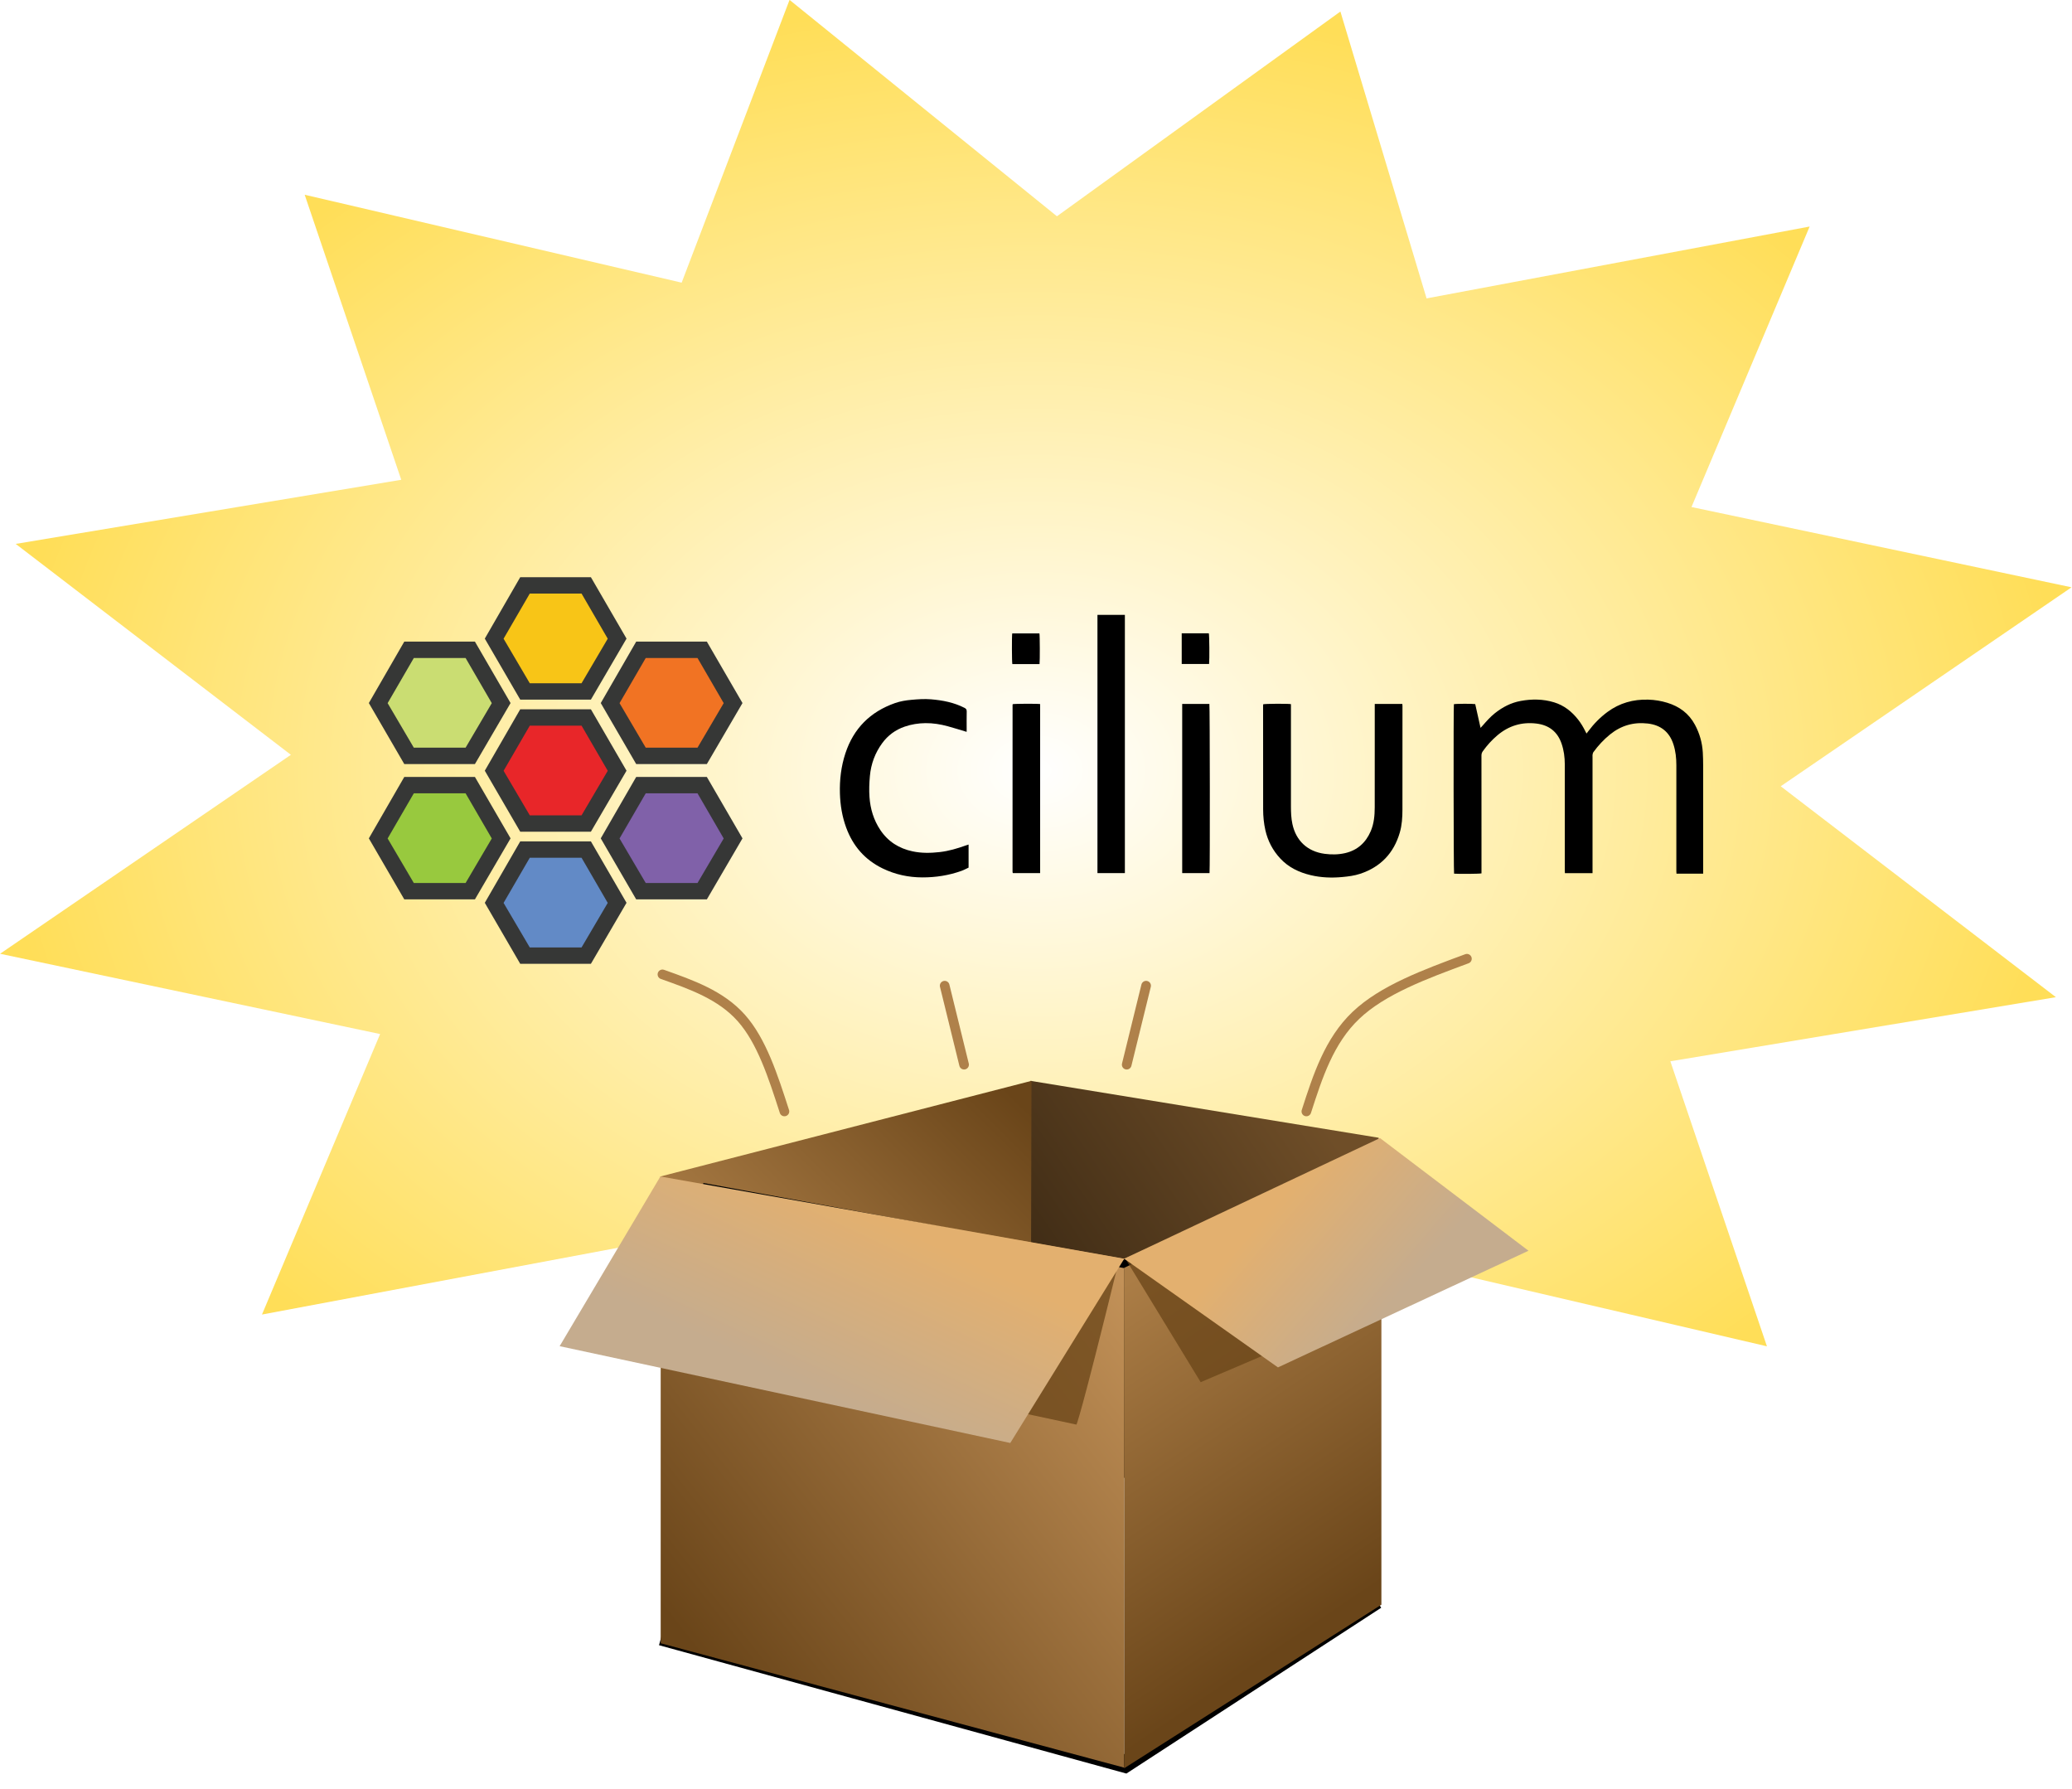 <?xml version="1.0" encoding="UTF-8" standalone="no"?>
<svg
   width="183.306"
   height="158.223"
   viewBox="0 0 183.306 158.223"
   fill="none"
   version="1.1"
   id="svg1111"
   sodipodi:docname="logo.svg"
   inkscape:version="1.1.2 (0a00cf5339, 2022-02-04)"
   xmlns:inkscape="http://www.inkscape.org/namespaces/inkscape"
   xmlns:sodipodi="http://sodipodi.sourceforge.net/DTD/sodipodi-0.dtd"
   xmlns:xlink="http://www.w3.org/1999/xlink"
   xmlns="http://www.w3.org/2000/svg"
   xmlns:svg="http://www.w3.org/2000/svg">
  <defs
     id="defs1115">
    <inkscape:path-effect
       effect="bspline"
       id="path-effect3159"
       is_visible="true"
       lpeversion="1"
       weight="33.333"
       steps="2"
       helper_size="0"
       apply_no_weight="true"
       apply_with_weight="true"
       only_selected="false" />
    <inkscape:path-effect
       effect="bspline"
       id="path-effect2614"
       is_visible="true"
       lpeversion="1"
       weight="33.333"
       steps="2"
       helper_size="0"
       apply_no_weight="true"
       apply_with_weight="true"
       only_selected="false" />
    <linearGradient
       inkscape:collect="always"
       id="linearGradient1980">
      <stop
         style="stop-color:#ffffff;stop-opacity:1"
         offset="0"
         id="stop1978" />
      <stop
         style="stop-color:#ffde58;stop-opacity:1"
         offset="1"
         id="stop1976" />
    </linearGradient>
    <linearGradient
       id="linearGradient4068">
      <stop
         id="stop4070"
         style="stop-color:#e3b06f"
         offset="0" />
      <stop
         id="stop4072"
         style="stop-color:#c5ac8e"
         offset="1" />
    </linearGradient>
    <linearGradient
       id="linearGradient4062">
      <stop
         id="stop4064"
         style="stop-color:#6a4519"
         offset="0" />
      <stop
         id="stop4066"
         style="stop-color:#ab7d46"
         offset="1" />
    </linearGradient>
    <filter
       id="filter3842"
       height="1.329"
       width="1.212"
       y="-0.165"
       x="-0.106"
       inkscape:collect="always">
      <feGaussianBlur
         id="feGaussianBlur3844"
         stdDeviation="2.555"
         inkscape:collect="always" />
    </filter>
    <filter
       id="filter3920"
       height="1.367"
       width="1.175"
       y="-0.183"
       x="-0.087"
       inkscape:collect="always">
      <feGaussianBlur
         id="feGaussianBlur3922"
         stdDeviation="2.163"
         inkscape:collect="always" />
    </filter>
    <filter
       id="filter3968"
       inkscape:collect="always"
       x="-0.02"
       y="-0.117"
       width="1.043"
       height="1.247">
      <feGaussianBlur
         id="feGaussianBlur3970"
         stdDeviation="1.117"
         inkscape:collect="always" />
    </filter>
    <linearGradient
       id="linearGradient4046"
       y2="344.23"
       gradientUnits="userSpaceOnUse"
       x2="348.2"
       gradientTransform="matrix(0.567,0,0,0.567,98.753,167.76)"
       y1="423.6"
       x1="247.09"
       inkscape:collect="always">
      <stop
         id="stop4050"
         style="stop-color:#6a4519"
         offset="0" />
      <stop
         id="stop4052"
         style="stop-color:#c29158"
         offset="1" />
    </linearGradient>
    <linearGradient
       id="linearGradient4060"
       y2="342.16"
       xlink:href="#linearGradient4062"
       gradientUnits="userSpaceOnUse"
       x2="351.99"
       gradientTransform="matrix(0.567,0,0,0.567,98.753,167.76)"
       y1="416.01"
       x1="401.69"
       inkscape:collect="always" />
    <linearGradient
       id="linearGradient4082"
       y2="347.6"
       xlink:href="#linearGradient4068"
       gradientUnits="userSpaceOnUse"
       x2="410.46"
       gradientTransform="matrix(0.567,0,0,0.567,98.753,167.76)"
       y1="324.83"
       x1="384.06"
       inkscape:collect="always" />
    <linearGradient
       id="linearGradient4090"
       y2="393.12"
       gradientUnits="userSpaceOnUse"
       x2="281.81"
       gradientTransform="matrix(0.567,0,0,0.567,98.753,167.76)"
       y1="313.75"
       x1="397.62"
       inkscape:collect="always">
      <stop
         id="stop4086"
         style="stop-color:#6f4e28"
         offset="0" />
      <stop
         id="stop4088"
         style="stop-color:#130c04"
         offset="1" />
    </linearGradient>
    <linearGradient
       id="linearGradient4098"
       y2="358.02"
       xlink:href="#linearGradient4062"
       gradientUnits="userSpaceOnUse"
       x2="268.35"
       gradientTransform="matrix(0.567,0,0,0.567,98.753,167.76)"
       y1="302.12"
       x1="323.53"
       inkscape:collect="always" />
    <linearGradient
       id="linearGradient2423"
       y2="368.86"
       xlink:href="#linearGradient4068"
       gradientUnits="userSpaceOnUse"
       x2="277.78"
       gradientTransform="matrix(0.567,0,0,0.567,98.753,167.76)"
       y1="330.9"
       x1="295.54"
       inkscape:collect="always" />
    <filter
       id="filter3345"
       height="1.906"
       width="1.138"
       y="-0.451"
       x="-0.068"
       inkscape:collect="always">
      <feGaussianBlur
         id="feGaussianBlur3347"
         stdDeviation="2.309"
         inkscape:collect="always" />
    </filter>
    <radialGradient
       inkscape:collect="always"
       xlink:href="#linearGradient1980"
       id="radialGradient1982"
       cx="57.988"
       cy="13.764"
       fx="57.988"
       fy="13.764"
       r="80.095"
       gradientUnits="userSpaceOnUse" />
    <inkscape:path-effect
       effect="bspline"
       id="path-effect2614-3"
       is_visible="true"
       lpeversion="1"
       weight="33.333"
       steps="2"
       helper_size="0"
       apply_no_weight="true"
       apply_with_weight="true"
       only_selected="false" />
    <inkscape:path-effect
       effect="bspline"
       id="path-effect3159-7"
       is_visible="true"
       lpeversion="1"
       weight="33.333"
       steps="2"
       helper_size="0"
       apply_no_weight="true"
       apply_with_weight="true"
       only_selected="false" />
  </defs>
  <sodipodi:namedview
     id="namedview1113"
     pagecolor="#ffffff"
     bordercolor="#666666"
     borderopacity="1.0"
     inkscape:pageshadow="2"
     inkscape:pageopacity="0.0"
     inkscape:pagecheckerboard="0"
     showgrid="false"
     inkscape:zoom="5.0462185"
     inkscape:cx="114.54122"
     inkscape:cy="47.758534"
     inkscape:window-width="2560"
     inkscape:window-height="2821"
     inkscape:window-x="1920"
     inkscape:window-y="0"
     inkscape:window-maximized="1"
     inkscape:current-layer="svg1111"
     fit-margin-top="0"
     fit-margin-left="0"
     fit-margin-right="0"
     fit-margin-bottom="0" />
  <path
     sodipodi:type="star"
     style="fill:url(#radialGradient1982);fill-opacity:1;stroke:none;stroke-width:2;stroke-linecap:square;stroke-linejoin:round"
     id="path1638"
     inkscape:flatsided="false"
     sodipodi:sides="12"
     sodipodi:cx="57.987568"
     sodipodi:cy="13.764482"
     sodipodi:r1="82.327927"
     sodipodi:r2="57.629547"
     sodipodi:arg1="0.81376664"
     sodipodi:arg2="1.075566"
     inkscape:rounded="0"
     inkscape:randomized="0"
     d="M 114.528,73.607 85.375,64.47 77.031,93.86 56.353,71.371 34.432,92.651 27.769,62.836 -1.855,70.304 7.282,41.152 -22.108,32.808 0.381,12.13 -20.899,-9.791 8.916,-16.454 1.448,-46.078 l 29.152,9.137 8.344,-29.389 20.678,22.489 21.92,-21.28 6.664,29.815 29.624,-7.469 -9.137,29.152 29.389,8.344 -22.489,20.678 21.28,21.92 -29.815,6.664 z"
     inkscape:transform-center-x="-13.305619"
     inkscape:transform-center-y="18.108053"
     transform="matrix(1.144,0,0,0.851,25.298,56.437)" />
  <g
     id="g1348"
     transform="translate(32.631,51.05)">
    <path
       fill-rule="evenodd"
       clip-rule="evenodd"
       d="m 29.336,18.808 h -5.099 l -2.58,4.519 2.58,4.458 h 5.099 l 2.58,-4.458 z"
       fill="#8061a9"
       id="path1067" />
    <path
       fill-rule="evenodd"
       clip-rule="evenodd"
       d="m 29.336,6.839 h -5.099 l -2.58,4.519 2.58,4.458 h 5.099 l 2.58,-4.458 z"
       fill="#f17323"
       id="path1069" />
    <path
       fill-rule="evenodd"
       clip-rule="evenodd"
       d="m 19.077,1.14 h -5.099 l -2.58,4.519 2.58,4.458 h 5.099 l 2.58,-4.458 z"
       fill="#f8c517"
       id="path1071" />
    <path
       fill-rule="evenodd"
       clip-rule="evenodd"
       d="m 8.819,6.839 h -5.099 l -2.58,4.519 2.58,4.458 h 5.099 l 2.58,-4.458 z"
       fill="#cadd72"
       id="path1073" />
    <path
       fill-rule="evenodd"
       clip-rule="evenodd"
       d="m 19.077,12.823 h -5.099 l -2.58,4.519 2.58,4.458 h 5.099 l 2.58,-4.458 z"
       fill="#e82629"
       id="path1075" />
    <path
       fill-rule="evenodd"
       clip-rule="evenodd"
       d="m 8.819,18.808 h -5.099 l -2.58,4.519 2.58,4.458 h 5.099 l 2.58,-4.458 z"
       fill="#98c93e"
       id="path1077" />
    <path
       fill-rule="evenodd"
       clip-rule="evenodd"
       d="m 19.077,24.507 h -5.099 l -2.58,4.519 2.58,4.458 h 5.099 l 2.58,-4.458 z"
       fill="#628ac6"
       id="path1079" />
    <path
       fill-rule="evenodd"
       clip-rule="evenodd"
       d="m 18.818,21.063 h -4.58 l -2.317,-3.939 2.317,-3.993 h 4.58 l 2.317,3.993 z m 0.826,-9.38 h -6.251 l -3.135,5.433 3.135,5.396 h 6.251 l 3.153,-5.396 z"
       fill="#363736"
       id="path1081" />
    <path
       fill-rule="evenodd"
       clip-rule="evenodd"
       d="m 13.393,23.367 -3.135,5.433 3.135,5.396 h 6.251 l 3.153,-5.396 -3.153,-5.433 z m -1.473,5.441 2.317,-3.993 h 4.58 l 2.317,3.993 -2.317,3.939 h -4.58 z"
       fill="#363736"
       id="path1083" />
    <path
       fill-rule="evenodd"
       clip-rule="evenodd"
       d="m 13.393,0 -3.135,5.433 3.135,5.396 h 6.251 L 22.797,5.433 19.644,0 Z m -1.473,5.441 2.317,-3.993 h 4.58 l 2.317,3.993 -2.317,3.939 h -4.58 z"
       fill="#363736"
       id="path1085" />
    <path
       fill-rule="evenodd"
       clip-rule="evenodd"
       d="m 23.652,17.668 -3.135,5.433 3.135,5.396 h 6.251 l 3.153,-5.396 -3.153,-5.433 z m -1.473,5.441 2.317,-3.993 h 4.58 l 2.317,3.993 -2.317,3.939 h -4.58 z"
       fill="#363736"
       id="path1087" />
    <path
       fill-rule="evenodd"
       clip-rule="evenodd"
       d="m 23.652,5.699 -3.135,5.433 3.135,5.396 h 6.251 l 3.153,-5.396 -3.153,-5.433 z m -1.473,5.441 2.317,-3.993 h 4.58 l 2.317,3.993 -2.317,3.939 h -4.58 z"
       fill="#363736"
       id="path1089" />
    <path
       fill-rule="evenodd"
       clip-rule="evenodd"
       d="M 3.135,17.668 0,23.1 3.135,28.496 H 9.385 L 12.538,23.1 9.385,17.668 Z m -1.473,5.441 2.317,-3.993 h 4.58 l 2.317,3.993 -2.317,3.939 H 3.979 Z"
       fill="#363736"
       id="path1091" />
    <path
       fill-rule="evenodd"
       clip-rule="evenodd"
       d="M 3.135,5.699 0,11.132 3.135,16.528 H 9.385 L 12.538,11.132 9.385,5.699 Z M 1.662,11.14 3.979,7.148 H 8.559 L 10.877,11.14 8.559,15.079 H 3.979 Z"
       fill="#363736"
       id="path1093" />
    <path
       fill-rule="evenodd"
       clip-rule="evenodd"
       d="m 118.045,26.221 h -2.361 c -0.004,-0.07 -0.012,-0.142 -0.012,-0.214 -10e-4,-0.531 0,-1.062 0,-1.593 0,-2.594 -0.002,-5.187 0.001,-7.781 0.001,-0.632 -0.064,-1.253 -0.261,-1.855 -0.358,-1.1 -1.127,-1.701 -2.264,-1.835 -1.246,-0.146 -2.362,0.173 -3.341,0.966 -0.561,0.455 -1.047,0.98 -1.471,1.562 -0.045,0.062 -0.061,0.149 -0.076,0.227 -0.012,0.06 -0.003,0.124 -0.003,0.186 0,3.339 0,6.677 0,10.016 v 0.276 h -2.444 c -0.003,-0.078 -0.009,-0.157 -0.009,-0.236 -0.001,-1.297 -0.001,-2.594 -0.001,-3.89 0,-1.835 0.001,-3.67 0,-5.505 -10e-4,-0.625 -0.082,-1.238 -0.287,-1.831 -0.366,-1.06 -1.127,-1.637 -2.227,-1.769 -1.294,-0.155 -2.442,0.192 -3.441,1.034 -0.494,0.416 -0.921,0.89 -1.297,1.414 -0.085,0.118 -0.121,0.235 -0.121,0.381 0.004,2.414 0.003,4.829 0.003,7.243 0,0.987 -1e-4,1.973 -1e-4,2.959 0,0.075 1e-4,0.15 1e-4,0.221 -0.165,0.044 -2.012,0.06 -2.425,0.025 -0.045,-0.143 -0.061,-14.703 -0.016,-14.988 0.147,-0.043 1.638,-0.053 1.887,-0.009 0.153,0.681 0.307,1.369 0.471,2.102 0.082,-0.088 0.132,-0.141 0.181,-0.196 0.342,-0.388 0.68,-0.777 1.089,-1.101 0.676,-0.536 1.416,-0.924 2.271,-1.082 0.999,-0.185 1.989,-0.177 2.966,0.121 0.884,0.27 1.57,0.816 2.131,1.534 0.247,0.316 0.452,0.659 0.629,1.019 0.029,0.06 0.062,0.119 0.108,0.207 0.063,-0.081 0.109,-0.138 0.152,-0.197 0.484,-0.653 1.046,-1.227 1.7,-1.711 1.075,-0.794 2.287,-1.129 3.611,-1.09 0.576,0.017 1.143,0.11 1.689,0.279 1.062,0.327 1.903,0.94 2.441,1.943 0.413,0.768 0.642,1.581 0.694,2.446 0.022,0.378 0.03,0.758 0.031,1.137 0.002,3.104 0.001,6.208 0.001,9.312 0,0.088 0,0.176 0,0.274 z"
       fill="#000000"
       id="path1095" />
    <path
       fill-rule="evenodd"
       clip-rule="evenodd"
       d="m 88.991,11.209 h 2.439 c 0.005,0.065 0.013,0.124 0.013,0.184 4e-4,3.056 0.003,6.112 -0.003,9.168 -0.001,0.683 -0.043,1.37 -0.235,2.029 -0.531,1.819 -1.695,3.042 -3.501,3.642 -0.514,0.171 -1.048,0.238 -1.583,0.288 -0.94,0.088 -1.878,0.054 -2.797,-0.165 -1.023,-0.243 -1.955,-0.685 -2.684,-1.467 -0.667,-0.714 -1.11,-1.552 -1.327,-2.512 -0.136,-0.603 -0.195,-1.213 -0.197,-1.826 -0.008,-3.056 -0.004,-6.112 -0.004,-9.168 0,-0.048 0.004,-0.095 0.006,-0.14 0.148,-0.052 2.188,-0.066 2.458,-0.014 v 0.257 c 0,2.932 5e-4,5.863 -5e-4,8.795 -1e-4,0.518 0.02,1.033 0.128,1.543 0.315,1.491 1.343,2.445 2.855,2.644 0.607,0.08 1.214,0.075 1.81,-0.062 1.088,-0.251 1.828,-0.924 2.265,-1.938 0.289,-0.671 0.353,-1.386 0.355,-2.107 0.004,-1.918 0.002,-3.835 0.002,-5.753 0,-1.042 0,-2.083 0,-3.125 z"
       fill="#000000"
       id="path1097" />
    <path
       fill-rule="evenodd"
       clip-rule="evenodd"
       d="m 52.885,13.679 c -0.585,-0.174 -1.13,-0.348 -1.681,-0.498 -0.64,-0.174 -1.294,-0.278 -1.96,-0.272 -0.632,0.006 -1.251,0.105 -1.847,0.311 -0.811,0.28 -1.475,0.769 -1.982,1.462 -0.634,0.867 -0.991,1.836 -1.088,2.906 -0.056,0.62 -0.081,1.239 -0.036,1.859 0.075,1.05 0.368,2.029 0.958,2.912 0.688,1.03 1.657,1.635 2.854,1.89 0.798,0.17 1.603,0.155 2.409,0.063 0.792,-0.091 1.55,-0.317 2.298,-0.584 0.077,-0.027 0.155,-0.051 0.248,-0.081 v 2.041 c -0.208,0.096 -0.419,0.213 -0.644,0.293 -1.115,0.396 -2.272,0.575 -3.45,0.572 -1.228,-0.003 -2.405,-0.255 -3.518,-0.797 -1.57,-0.765 -2.621,-1.982 -3.217,-3.608 -0.357,-0.973 -0.523,-1.981 -0.554,-3.016 -0.036,-1.21 0.105,-2.396 0.483,-3.547 0.725,-2.208 2.2,-3.679 4.388,-4.449 0.473,-0.166 0.958,-0.244 1.454,-0.289 0.578,-0.052 1.155,-0.093 1.734,-0.045 1.031,0.085 2.033,0.278 2.965,0.756 0.143,0.073 0.197,0.155 0.193,0.317 -0.012,0.531 -0.004,1.062 -0.004,1.593 z"
       fill="#000000"
       id="path1099" />
    <path
       fill-rule="evenodd"
       clip-rule="evenodd"
       d="m 64.459,26.173 h 2.426 V 3.333 h -2.426 z"
       fill="#000000"
       id="path1101" />
    <path
       fill-rule="evenodd"
       clip-rule="evenodd"
       d="m 59.387,26.175 h -2.397 c -0.011,-0.008 -0.018,-0.011 -0.022,-0.016 -0.004,-0.005 -0.008,-0.011 -0.009,-0.018 -0.005,-0.034 -0.013,-0.068 -0.013,-0.102 3e-4,-4.917 0.001,-9.834 0.003,-14.751 10e-5,-0.019 0.01,-0.039 0.015,-0.057 0.156,-0.041 2.18,-0.051 2.424,-0.009 z"
       fill="#000000"
       id="path1103" />
    <path
       fill-rule="evenodd"
       clip-rule="evenodd"
       d="m 71.956,11.209 h 2.404 c 0.045,0.149 0.059,14.687 0.014,14.963 h -2.418 z"
       fill="#000000"
       id="path1105" />
    <path
       fill-rule="evenodd"
       clip-rule="evenodd"
       d="M 59.334,7.686 H 56.929 C 56.886,7.531 56.877,5.216 56.919,4.971 h 2.405 c 0.04,0.149 0.05,2.439 0.01,2.715 z"
       fill="#000000"
       id="path1107" />
    <path
       fill-rule="evenodd"
       clip-rule="evenodd"
       d="m 71.913,4.963 h 2.398 c 0.049,0.146 0.067,2.307 0.024,2.715 h -2.421 z"
       fill="#000000"
       id="path1109" />
  </g>
  <g
     id="g1324"
     transform="matrix(0.685,0,0,0.685,-103.498,-135.202)">
    <path
       id="path3378"
       style="fill:none;stroke:#000000;stroke-width:4;filter:url(#filter3968)"
       d="M 407.83,458.7 350.54,495.97 244.95,466.98"
       inkscape:export-ydpi="114"
       inkscape:export-filename="C:\Documents and Settings\lorenzo\Desktop\ass.png"
       transform="matrix(0.567,0,0,0.567,97.618,143.93)"
       inkscape:export-xdpi="114" />
    <path
       id="path3276"
       style="fill:url(#linearGradient4090);fill-rule:evenodd"
       d="m 284.17,336.93 44.98,7.35 v 43.51 l -45.12,0.54 z"
       inkscape:export-ydpi="114.58"
       inkscape:export-filename="C:\Documents and Settings\lorenzo\Desktop\ass.png"
       inkscape:export-xdpi="114.58" />
    <path
       id="path3274"
       style="fill:url(#linearGradient4098);fill-rule:evenodd"
       d="m 236.38,349.28 47.93,-12.35 -0.14,54.6 -47.53,2.4 z"
       inkscape:export-ydpi="114.58"
       sodipodi:nodetypes="ccccc"
       inkscape:export-filename="C:\Documents and Settings\lorenzo\Desktop\ass.png"
       inkscape:export-xdpi="114.58" />
    <path
       id="path3264"
       style="fill:url(#linearGradient4046);fill-rule:evenodd"
       d="m 236.42,349.37 59.86,10.55 v 65.69 l -59.86,-16.06 z"
       inkscape:export-ydpi="114.58"
       sodipodi:nodetypes="ccccc"
       inkscape:export-filename="C:\Documents and Settings\lorenzo\Desktop\ass.png"
       inkscape:export-xdpi="114.58" />
    <path
       id="path3266"
       style="fill:url(#linearGradient4060);fill-rule:evenodd"
       d="M 296.28,425.69 V 359.9 l 33.22,-15.07 v 59.74 z"
       inkscape:export-ydpi="114.58"
       sodipodi:nodetypes="ccccc"
       inkscape:export-filename="C:\Documents and Settings\lorenzo\Desktop\ass.png"
       inkscape:export-xdpi="114.58" />
    <path
       id="path3640"
       style="fill:#6a4519;fill-opacity:0.756;fill-rule:evenodd;filter:url(#filter3842)"
       d="m 349.16,381.4 c -8.97,36.58 -9.66,37.27 -9.66,37.27 l -48.31,-10.35 z"
       inkscape:export-ydpi="114"
       inkscape:export-filename="C:\Documents and Settings\lorenzo\Desktop\ass.png"
       transform="matrix(0.567,0,0,0.567,97.618,143.93)"
       inkscape:export-xdpi="114" />
    <path
       id="path2501"
       style="fill:none;stroke:#000000;stroke-width:1px;filter:url(#filter3345)"
       d="m 324.41,347.28 -28.26,13.3 -54.31,-9.97" />
    <path
       id="path3268"
       style="fill:url(#linearGradient2423);fill-rule:evenodd"
       d="m 236.38,349.28 59.91,10.62 -14.72,23.79 -58.2,-12.5 z"
       inkscape:export-ydpi="114.58"
       sodipodi:nodetypes="ccccc"
       inkscape:export-filename="C:\Documents and Settings\lorenzo\Desktop\ass.png"
       inkscape:export-xdpi="114.58" />
    <path
       id="path3846"
       style="fill:#6a4519;fill-opacity:0.756;fill-rule:evenodd;filter:url(#filter3920)"
       d="m 350.54,380.71 17.26,28.3 42.1,-17.95 z"
       inkscape:export-ydpi="114"
       inkscape:export-filename="C:\Documents and Settings\lorenzo\Desktop\ass.png"
       transform="matrix(0.567,0,0,0.567,97.618,143.93)"
       inkscape:export-xdpi="114" />
    <path
       id="path3270"
       style="fill:url(#linearGradient4082);fill-rule:evenodd"
       d="m 296.28,359.9 19.86,14.03 32.36,-15.06 -19.18,-14.55 z"
       inkscape:export-ydpi="114.58"
       sodipodi:nodetypes="ccccc"
       inkscape:export-filename="C:\Documents and Settings\lorenzo\Desktop\ass.png"
       inkscape:export-xdpi="114.58" />
  </g>
  <path
     style="fill:none;stroke:#af814a;stroke-width:0.855;stroke-linecap:round;stroke-linejoin:miter;stroke-miterlimit:4;stroke-dasharray:none;stroke-opacity:1"
     d="m 69.396,98.302 c -1.008,-3.124 -2.016,-6.247 -3.815,-8.268 -1.798,-2.021 -4.387,-2.937 -6.976,-3.854"
     id="path2612"
     inkscape:path-effect="#path-effect2614"
     inkscape:original-d="m 69.396231,98.302173 c -1.007549,-3.123954 -2.015743,-6.247529 -3.02528,-9.372899 -2.587922,-0.915463 -5.176455,-1.831788 -7.765753,-2.74903"
     sodipodi:nodetypes="ccc" />
  <path
     style="fill:none;stroke:#af814a;stroke-width:0.855;stroke-linecap:round;stroke-linejoin:miter;stroke-miterlimit:4;stroke-dasharray:none;stroke-opacity:1"
     d="m 115.572,98.302 c 1.008,-3.124 2.016,-6.247 4.383,-8.499 2.367,-2.251 6.092,-3.629 9.819,-5.006"
     id="path2612-6"
     inkscape:path-effect="#path-effect2614-3"
     inkscape:original-d="m 115.57208,98.302173 c 1.00755,-3.123954 2.01574,-6.247529 3.02528,-9.372899 3.72492,-1.376808 7.45036,-2.754179 11.17655,-4.132185"
     sodipodi:nodetypes="ccc" />
  <path
     style="fill:none;stroke:#af814a;stroke-width:0.855;stroke-linecap:round;stroke-linejoin:miter;stroke-miterlimit:4;stroke-dasharray:none;stroke-opacity:1"
     d="m 83.574,87.18 c 0.572,2.329 1.144,4.658 1.716,6.985"
     id="path3157"
     inkscape:path-effect="#path-effect3159"
     inkscape:original-d="m 83.574297,87.179553 c 0.573089,2.329125 1.145175,4.657514 1.716259,6.98518" />
  <path
     style="fill:none;stroke:#af814a;stroke-width:0.855;stroke-linecap:round;stroke-linejoin:miter;stroke-miterlimit:4;stroke-dasharray:none;stroke-opacity:1"
     d="m 101.394,87.18 c -0.572,2.329 -1.144,4.658 -1.716,6.985"
     id="path3157-5"
     inkscape:path-effect="#path-effect3159-7"
     inkscape:original-d="m 101.39402,87.179553 c -0.57309,2.329125 -1.14517,4.657514 -1.716258,6.98518" />
</svg>
